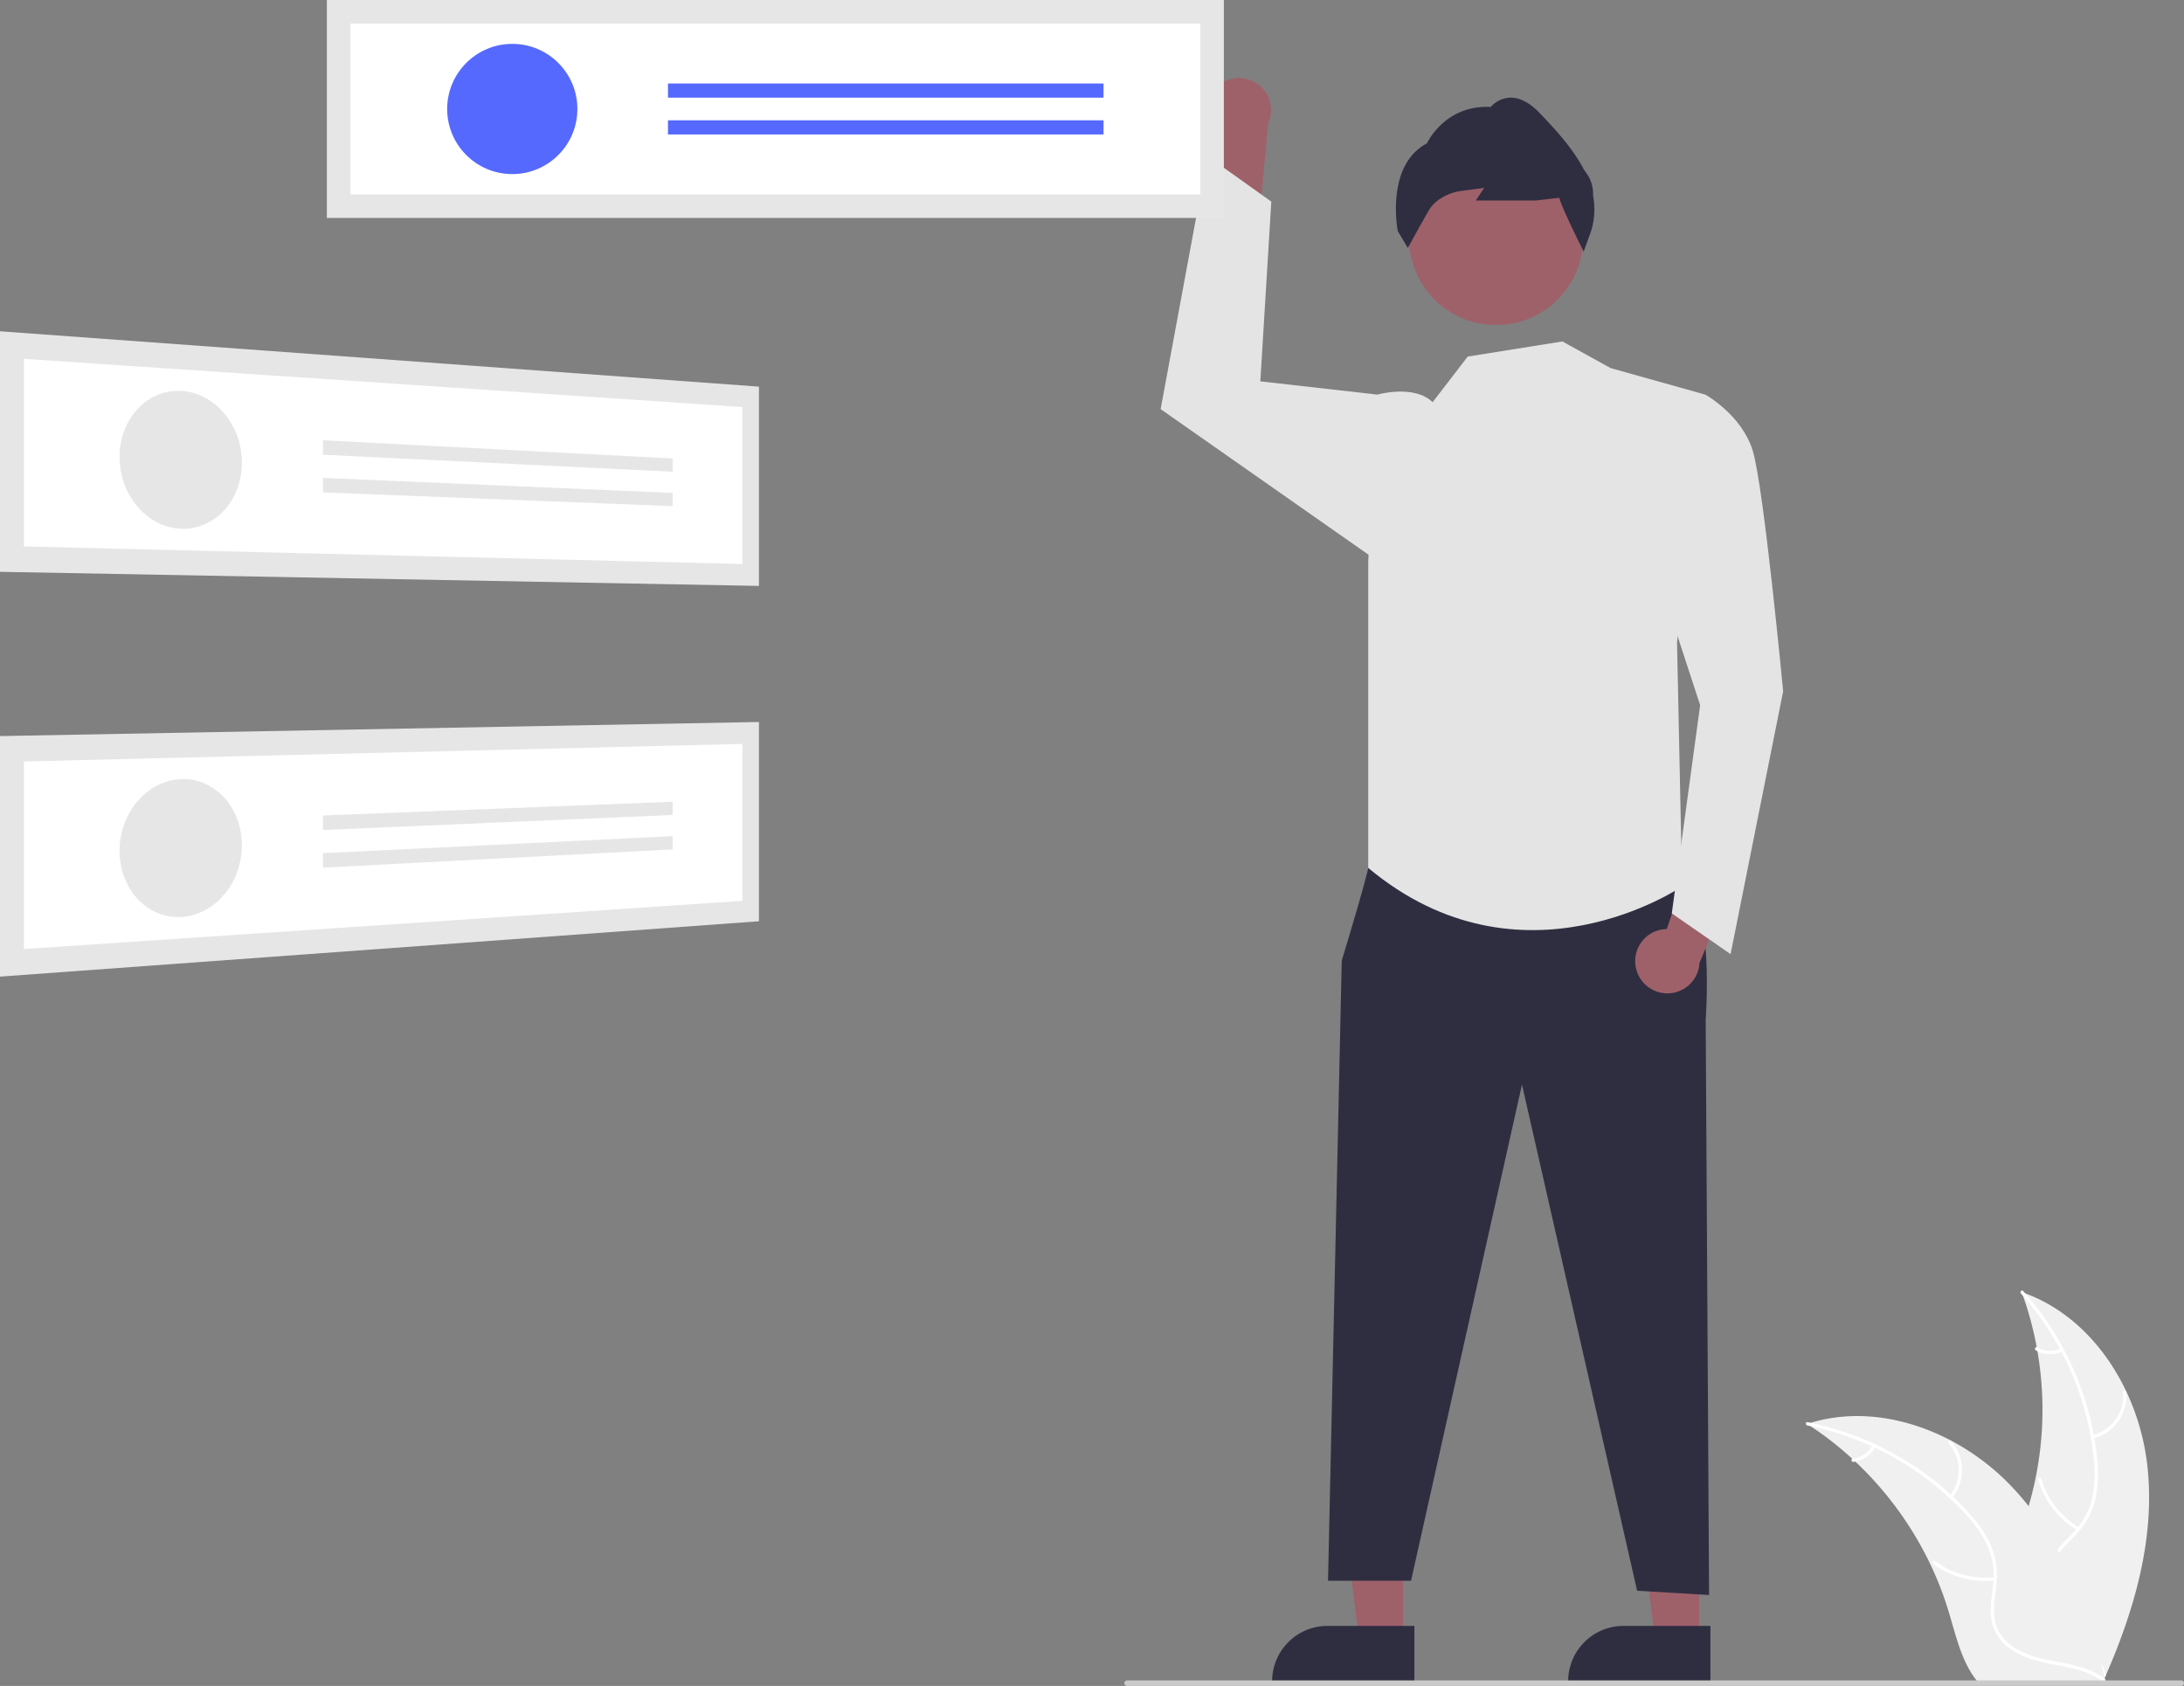 <svg id="be34d63a-2a95-4bd2-af54-2c2873c77044" data-name="Layer 1" xmlns="http://www.w3.org/2000/svg" width="789.382"
     height="609.376" viewBox="0 0 789.382 609.376">
    <rect x="0" y="0" width="789.382" height="609.376" fill="#808080" stroke="none"/>
    <path d="M981.309,673.983c-3.318-26.678-19.851-52.964-45.294-61.646a123.863,123.863,0,0,1-.006,85.04c-3.91,10.575-9.359,21.93-5.682,32.589,2.288,6.632,7.886,11.706,14.142,14.879,6.257,3.173,13.202,4.685,20.059,6.167l1.35,1.116C976.763,727.547,984.626,700.661,981.309,673.983Z"
          transform="translate(-205.309 -145.312)" fill="#f0f0f0"/>
    <path d="M935.762,612.842a105.87,105.87,0,0,1,26.319,59.583,45.591,45.591,0,0,1-.519,14.275,26.149,26.149,0,0,1-6.503,12.128c-2.931,3.221-6.303,6.175-8.4,10.052a16.011,16.011,0,0,0-.782,13.071c1.852,5.311,5.501,9.64,9.218,13.749,4.126,4.563,8.484,9.236,10.238,15.285.213.733,1.337.36,1.125-.371C963.406,740.091,953.19,734.113,948.318,724.635c-2.273-4.423-3.228-9.558-1.096-14.227,1.864-4.083,5.338-7.133,8.334-10.368a27.902,27.902,0,0,0,6.801-11.622,42.148,42.148,0,0,0,1.066-14.203,102.713,102.713,0,0,0-7.502-31.213,107.747,107.747,0,0,0-19.374-31.048c-.507-.567-1.287.325-.784.889Z"
          transform="translate(-205.309 -145.312)" fill="#fff"/>
    <path d="M961.762,665.255a15.884,15.884,0,0,0,12.091-16.639c-.06-.76-1.244-.702-1.184.059A14.708,14.708,0,0,1,961.391,664.13c-.742.176-.366,1.3.371,1.125Z"
          transform="translate(-205.309 -145.312)" fill="#fff"/>
    <path d="M956.76,697.392a30.615,30.615,0,0,1-13.671-17.632c-.215-.732-1.34-.36-1.125.371A31.844,31.844,0,0,0,956.227,698.45c.657.39,1.186-.671.533-1.058Z"
          transform="translate(-205.309 -145.312)" fill="#fff"/>
    <path d="M950.181,632.746a8.991,8.991,0,0,1-8.52-.433c-.652-.398-1.18.663-.533,1.058a10.075,10.075,0,0,0,9.425.499.612.612,0,0,0,.377-.748.595.595,0,0,0-.748-.377Z"
          transform="translate(-205.309 -145.312)" fill="#fff"/>
    <path d="M858.461,659.988c.4.26.8.52,1.2.79A118.405,118.405,0,0,1,874.801,672.598c.37.33.74.67,1.1,1.01a124.827,124.827,0,0,1,27.11,37.11,121.222,121.222,0,0,1,6.64,17.18c2.45,8.13,4.46,17.14,9.31,23.79a20.796,20.796,0,0,0,1.62,2h43.83c.1-.05.2-.09.3-.14l1.75.08c-.07-.31-.15-.63-.22-.94-.04-.18-.09-.36-.13-.54-.03-.12-.06-.24-.08-.35-.01-.04-.02-.08-.03-.11-.02-.11-.05-.21-.07-.31q-.66-2.685-1.36-5.37c0-.01,0-.01-.01-.02-3.59-13.63-8.35-27.08-15-39.38-.2-.37-.4-.75-.62-1.12a115.674,115.674,0,0,0-10.39-15.76,102.26,102.26,0,0,0-6.81-7.79,85.037,85.037,0,0,0-21.28-15.94c-15.72-8.3-33.92-11.48-50.72-6.41C859.311,659.718,858.891,659.848,858.461,659.988Z"
          transform="translate(-205.309 -145.312)" fill="#f0f0f0"/>
    <path d="M858.559,660.544a105.87,105.87,0,0,1,56.888,31.728,45.592,45.592,0,0,1,8.181,11.71,26.149,26.149,0,0,1,2.109,13.599c-.401,4.336-1.314,8.725-.655,13.084a16.011,16.011,0,0,0,7.245,10.907c4.676,3.126,10.197,4.385,15.638,5.429,6.042,1.159,12.335,2.267,17.377,6.04.611.457,1.285-.517.675-.974-8.773-6.566-20.529-5.188-30.126-9.823-4.478-2.163-8.332-5.688-9.441-10.699-.97-4.382-.033-8.909.412-13.296a27.902,27.902,0,0,0-1.567-13.374,42.148,42.148,0,0,0-7.7-11.981A102.712,102.712,0,0,0,892.813,672.488a107.747,107.747,0,0,0-34.163-13.126c-.746-.148-.832,1.035-.091,1.182Z"
          transform="translate(-205.309 -145.312)" fill="#fff"/>
    <path d="M910.875,686.739a15.884,15.884,0,0,0-.364-20.565c-.506-.57-1.416.189-.91.76a14.708,14.708,0,0,1,.299,19.13c-.486.587.491,1.259.974.675Z"
          transform="translate(-205.309 -145.312)" fill="#fff"/>
    <path d="M926.23,715.41a30.615,30.615,0,0,1-21.531-5.847c-.613-.455-1.286.52-.675.974a31.844,31.844,0,0,0,22.418,6.039c.759-.084.543-1.25-.212-1.166Z"
          transform="translate(-205.309 -145.312)" fill="#fff"/>
    <path d="M882.055,667.755a8.991,8.991,0,0,1-7.064,4.785c-.76.075-.543,1.24.212,1.166a10.075,10.075,0,0,0,7.826-5.276.612.612,0,0,0-.15-.824.595.595,0,0,0-.824.15Z"
          transform="translate(-205.309 -145.312)" fill="#fff"/>
    <path d="M644.013,177.913a11.554,11.554,0,0,0,3.482,17.371l-6.756,40.498,19.502-8.655,3.426-37.131A11.616,11.616,0,0,0,644.013,177.913Z"
          transform="translate(-205.309 -145.312)" fill="#9e616a"/>
    <polygon points="614.147 592.883 598.201 592.882 590.615 531.376 614.15 531.377 614.147 592.883" fill="#9e616a"/>
    <path d="M823.523,753.652l-51.417-.002V753a20.014,20.014,0,0,1,20.013-20.012h.001l31.404.001Z"
          transform="translate(-205.309 -145.312)" fill="#2f2e41"/>
    <polygon points="507.147 592.883 491.201 592.882 483.615 531.376 507.15 531.377 507.147 592.883" fill="#9e616a"/>
    <path d="M716.523,753.652l-51.417-.002V753a20.014,20.014,0,0,1,20.013-20.012h.001l31.404.001Z"
          transform="translate(-205.309 -145.312)" fill="#2f2e41"/>
    <path d="M705.809,451.188l-5.96,7.839s-.54,3.661-9.58,33.486L685.309,716.688h30l40.1-179.366,41.618,182.965,26.006,1.534-1.223-207.959s3.285-42.783-8.358-50.728S705.809,451.188,705.809,451.188Z"
          transform="translate(-205.309 -145.312)" fill="#2f2e41"/>
    <circle cx="540.732" cy="86.013" r="31.48" fill="#9e616a"/>
    <path d="M777.711,236.253l-.52-1.04c-.804-1.608-7.46-14.975-8.296-18.412l-8.377.985-21.815.003,3.031-4.547-8.014,1.045a18.393,18.393,0,0,0-8.167,3.078,12.513,12.513,0,0,0-3.704,3.819c-2.863,4.902-7.237,12.921-7.281,13.001l-.418.767-3.635-6.114c-.048-.237-4.552-23.731,10.522-31.699.778-1.579,7.403-14,23.061-13.162a9.927,9.927,0,0,1,6.749-3.355c3.576-.187,7.288,1.692,11.015,5.606,4.952,5.199,11.733,12.319,15.835,20.225l1.132,1.614a12.723,12.723,0,0,1,2.264,7.899,26.372,26.372,0,0,1-.899,13.453Z"
          transform="translate(-205.309 -145.312)" fill="#2f2e41"/>
    <path d="M770.027,268.729l17.42,9.628,34.218,9.581L811.451,377.483l1.858,88.205s-57.921,39.678-113.46-6.661V348.003l3.286-60.065s13.29-3.776,19.983,2.737l12.692-16.487Z"
          transform="translate(-205.309 -145.312)" fill="#e4e4e4"/>
    <polygon
            points="505.5 150.876 497.825 142.626 455.531 137.835 459.5 72.876 436.441 56.426 419.5 147.876 497.758 202.691 505.5 150.876"
            fill="#e4e4e4"/>
    <path d="M796.542,494.836a11.554,11.554,0,0,1,11.22-13.71l13.021-38.938,13.167,16.788-14.384,34.403a11.616,11.616,0,0,1-23.025,1.458Z"
          transform="translate(-205.309 -145.312)" fill="#9e616a"/>
    <path d="M808.809,298.188l12.855-10.25s13.145,7.25,17.145,20.25,11,87,11,87l-19,95-21.248-14.736,10.248-75.264-18-55Z"
          transform="translate(-205.309 -145.312)" fill="#e4e4e4"/>
    <rect x="118.143" width="324.202" height="78.782" fill="#e6e6e6"/>
    <path d="M331.958,215.587H639.148V153.819H331.958Z" transform="translate(-205.309 -145.312)"
          fill="#fff"/>
    <circle cx="185.159" cy="39.391" r="23.532" fill="#5569ff"/>
    <rect x="241.432" y="30.183" width="157.429" height="5.116" fill="#5569ff"/>
    <rect x="241.432" y="43.484" width="157.429" height="5.116" fill="#5569ff"/>
    <path id="b9910470-ced5-4346-b4bb-f41b58844e24" data-name="Rectangle 1"
          d="M205.309,265.054l274.314,20.009v72.024l-274.314-5.094Z"
          transform="translate(-205.309 -145.312)" fill="#e6e6e6"/>
    <path id="bc7e8449-b99b-4317-a70a-91d17db61b29" data-name="Path 1"
          d="M213.95,342.818l259.684,6.351V292.437L213.95,275.021Z"
          transform="translate(-205.309 -145.312)" fill="#fff"/>
    <path id="a430bd6b-b2b0-4af3-a079-7f5fd15b0624" data-name="Ellipse 1"
          d="M270.946,286.623a20.649,20.649,0,0,1,8.555,2.477,23.816,23.816,0,0,1,6.916,5.703,26.934,26.934,0,0,1,4.627,8.072,28.228,28.228,0,0,1,1.69,9.644,26.934,26.934,0,0,1-1.69,9.489,23.921,23.921,0,0,1-4.627,7.653,20.886,20.886,0,0,1-6.916,5.07,19.407,19.407,0,0,1-8.555,1.694,20.486,20.486,0,0,1-8.652-2.223,23.603,23.603,0,0,1-7.138-5.611,26.824,26.824,0,0,1-4.849-8.192,28.217,28.217,0,0,1-1.785-9.9,26.893,26.893,0,0,1,1.785-9.742,23.776,23.776,0,0,1,4.85-7.745,20.739,20.739,0,0,1,7.138-4.958A19.396,19.396,0,0,1,270.946,286.623Z"
          transform="translate(-205.309 -145.312)" fill="#e6e6e6"/>
    <path id="af019097-0949-417a-9d8d-f710312ce60c" data-name="Rectangle 2"
          d="M322.037,304.444l126.389,6.586v4.787L322.037,309.677Z"
          transform="translate(-205.309 -145.312)" fill="#e6e6e6"/>
    <path id="f94f3612-92b8-42d6-ae14-2a9ea684588e" data-name="Rectangle 3"
          d="M322.037,318.051,448.426,323.477v4.787L322.037,323.284Z"
          transform="translate(-205.309 -145.312)" fill="#e6e6e6"/>
    <path id="bb553635-e14d-4b1e-b72c-855829e3ad86" data-name="Rectangle 4"
          d="M205.309,411.367l274.314-5.093v72.024l-274.314,20.009Z"
          transform="translate(-205.309 -145.312)" fill="#e6e6e6"/>
    <path id="e92d7e39-9dcb-4c0c-b0b9-55aac094bc0c" data-name="Path 2"
          d="M213.95,488.339l259.684-17.417V414.196l-259.684,6.351Z"
          transform="translate(-205.309 -145.312)" fill="#fff"/>
    <path id="f8649409-803b-4d56-993a-4da6ceb3c345" data-name="Ellipse 2"
          d="M248.54,451.712a28.181,28.181,0,0,1,2.184-9.82,26.498,26.498,0,0,1,5.167-7.941,23.201,23.201,0,0,1,7.34-5.246,20.243,20.243,0,0,1,8.712-1.781,19.443,19.443,0,0,1,8.458,2.13,21.183,21.183,0,0,1,6.69,5.422,24.319,24.319,0,0,1,4.308,7.891,27.209,27.209,0,0,1,1.309,9.581,28.197,28.197,0,0,1-2.068,9.568,26.626,26.626,0,0,1-4.94,7.852,23.417,23.417,0,0,1-7.128,5.36,20.389,20.389,0,0,1-8.635,2.043,19.415,19.415,0,0,1-8.574-1.882,21.027,21.027,0,0,1-6.916-5.329,24.184,24.184,0,0,1-4.522-8.005A27.176,27.176,0,0,1,248.54,451.712Z"
          transform="translate(-205.309 -145.312)" fill="#e6e6e6"/>
    <path id="f70c4d59-0dd2-4f0b-ba41-17bf719deab5" data-name="Rectangle 5"
          d="M322.037,440.077l126.389-4.98v4.787L322.037,445.309Z"
          transform="translate(-205.309 -145.312)" fill="#e6e6e6"/>
    <path id="ba176e8f-fd02-45f1-a5f1-dcef4bb8b7ed" data-name="Rectangle 6"
          d="M322.037,453.682l126.389-6.14v4.787L322.037,458.916Z"
          transform="translate(-205.309 -145.312)" fill="#e6e6e6"/>
    <path d="M993.691,754.688h-381a1,1,0,0,1,0-2h381a1,1,0,0,1,0,2Z" transform="translate(-205.309 -145.312)"
          fill="#cacaca"/>
</svg>
